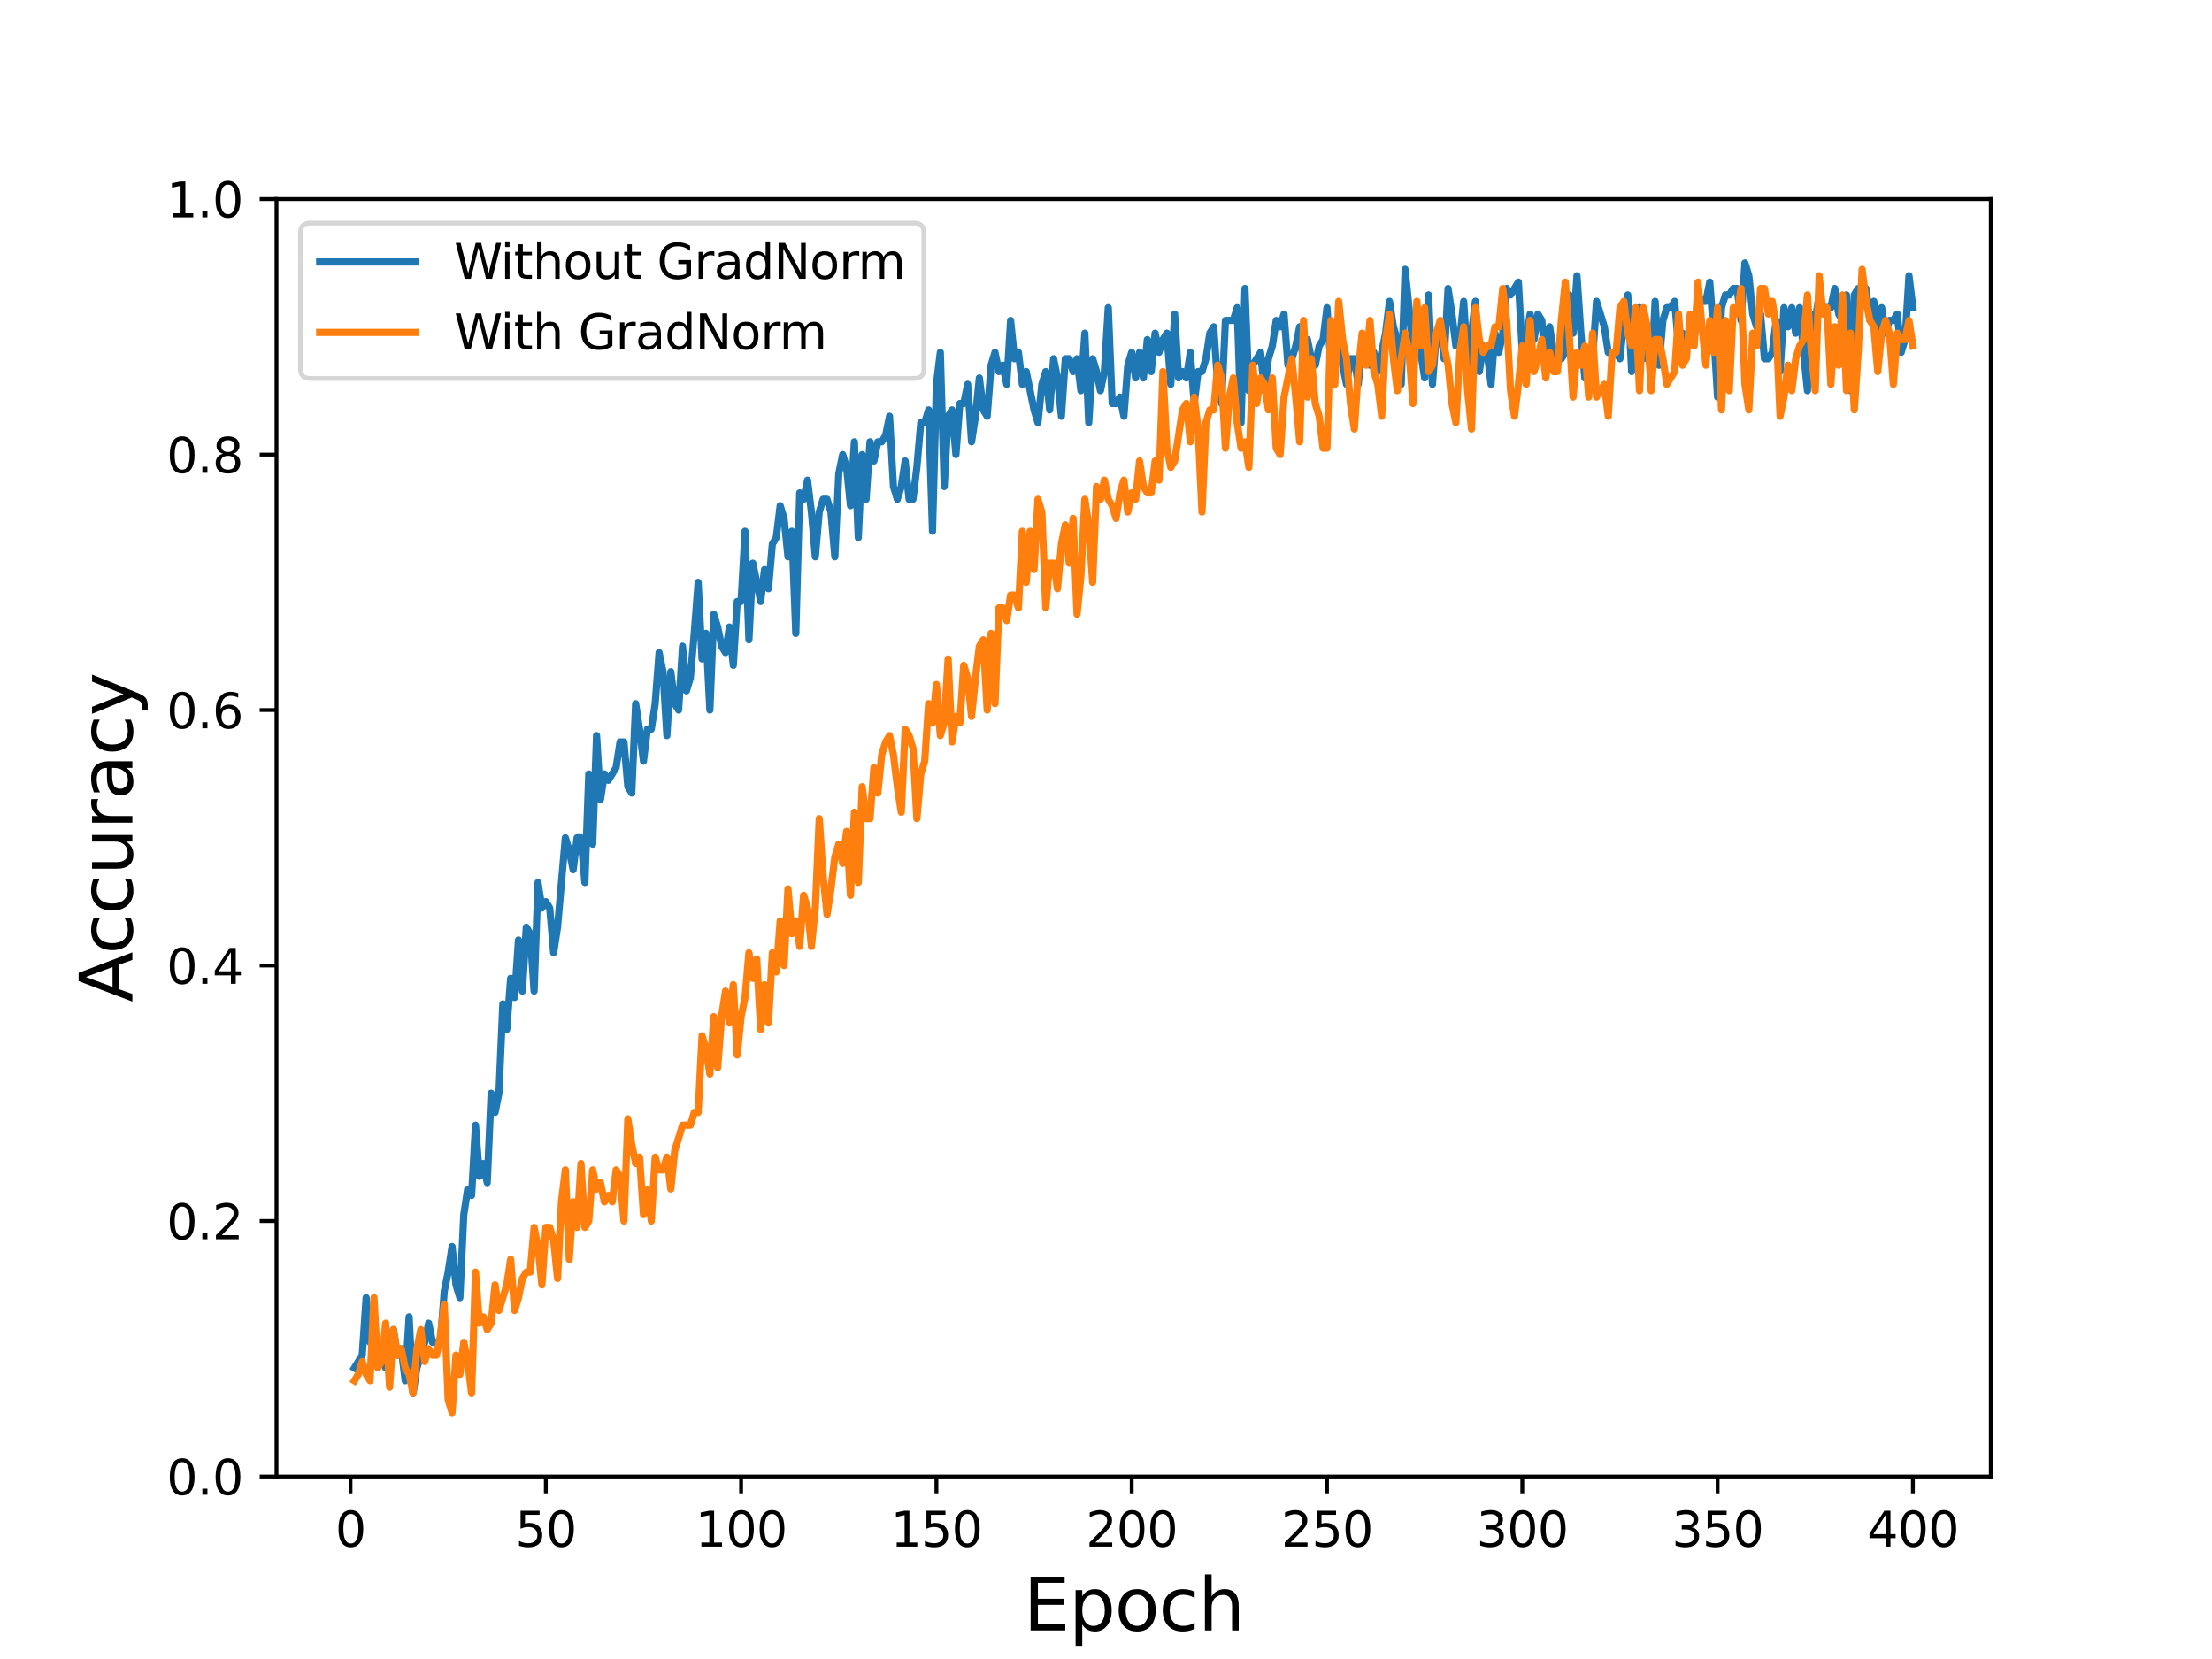 <?xml version="1.0" encoding="utf-8" standalone="no"?>
<!DOCTYPE svg PUBLIC "-//W3C//DTD SVG 1.1//EN"
  "http://www.w3.org/Graphics/SVG/1.1/DTD/svg11.dtd">
<svg height="345.6pt" version="1.1" viewBox="0 0 460.8 345.6" width="460.8pt" xmlns="http://www.w3.org/2000/svg" xmlns:xlink="http://www.w3.org/1999/xlink">
 <defs>
  <style type="text/css">*{stroke-linecap:butt;stroke-linejoin:round;}</style>
 </defs>
 <g id="figure_1">
  <g id="patch_1">
   <path d="M 0 345.6 
L 460.8 345.6 
L 460.8 0 
L 0 0 
z
" style="fill:#ffffff;"/>
  </g>
  <g id="axes_1">
   <g id="patch_2">
    <path d="M 57.6 307.584 
L 414.72 307.584 
L 414.72 41.472 
L 57.6 41.472 
z
" style="fill:#ffffff;"/>
   </g>
   <g id="matplotlib.axis_1">
    <g id="xtick_1">
     <g id="line2d_1">
      <defs>
       <path d="M 0 0 
L 0 3.5 
" id="m588aafa6f5" style="stroke:#000000;stroke-width:0.8;"/>
      </defs>
      <g>
       <use style="stroke:#000000;stroke-width:0.8;" x="73.019" xlink:href="#m588aafa6f5" y="307.584"/>
      </g>
     </g>
     <g id="text_1">
      <!-- 0 -->
      <g transform="translate(69.838 322.182)scale(0.1 -0.1)">
       <defs>
        <path d="M 2034 4250 
Q 1547 4250 1301 3770 
Q 1056 3291 1056 2328 
Q 1056 1369 1301 889 
Q 1547 409 2034 409 
Q 2525 409 2770 889 
Q 3016 1369 3016 2328 
Q 3016 3291 2770 3770 
Q 2525 4250 2034 4250 
z
M 2034 4750 
Q 2819 4750 3233 4129 
Q 3647 3509 3647 2328 
Q 3647 1150 3233 529 
Q 2819 -91 2034 -91 
Q 1250 -91 836 529 
Q 422 1150 422 2328 
Q 422 3509 836 4129 
Q 1250 4750 2034 4750 
z
" id="DejaVuSans-30" transform="scale(0.016)"/>
       </defs>
       <use xlink:href="#DejaVuSans-30"/>
      </g>
     </g>
    </g>
    <g id="xtick_2">
     <g id="line2d_2">
      <g>
       <use style="stroke:#000000;stroke-width:0.8;" x="113.703" xlink:href="#m588aafa6f5" y="307.584"/>
      </g>
     </g>
     <g id="text_2">
      <!-- 50 -->
      <g transform="translate(107.34 322.182)scale(0.1 -0.1)">
       <defs>
        <path d="M 691 4666 
L 3169 4666 
L 3169 4134 
L 1269 4134 
L 1269 2991 
Q 1406 3038 1543 3061 
Q 1681 3084 1819 3084 
Q 2600 3084 3056 2656 
Q 3513 2228 3513 1497 
Q 3513 744 3044 326 
Q 2575 -91 1722 -91 
Q 1428 -91 1123 -41 
Q 819 9 494 109 
L 494 744 
Q 775 591 1075 516 
Q 1375 441 1709 441 
Q 2250 441 2565 725 
Q 2881 1009 2881 1497 
Q 2881 1984 2565 2268 
Q 2250 2553 1709 2553 
Q 1456 2553 1204 2497 
Q 953 2441 691 2322 
L 691 4666 
z
" id="DejaVuSans-35" transform="scale(0.016)"/>
       </defs>
       <use xlink:href="#DejaVuSans-35"/>
       <use x="63.623" xlink:href="#DejaVuSans-30"/>
      </g>
     </g>
    </g>
    <g id="xtick_3">
     <g id="line2d_3">
      <g>
       <use style="stroke:#000000;stroke-width:0.8;" x="154.386" xlink:href="#m588aafa6f5" y="307.584"/>
      </g>
     </g>
     <g id="text_3">
      <!-- 100 -->
      <g transform="translate(144.842 322.182)scale(0.1 -0.1)">
       <defs>
        <path d="M 794 531 
L 1825 531 
L 1825 4091 
L 703 3866 
L 703 4441 
L 1819 4666 
L 2450 4666 
L 2450 531 
L 3481 531 
L 3481 0 
L 794 0 
L 794 531 
z
" id="DejaVuSans-31" transform="scale(0.016)"/>
       </defs>
       <use xlink:href="#DejaVuSans-31"/>
       <use x="63.623" xlink:href="#DejaVuSans-30"/>
       <use x="127.246" xlink:href="#DejaVuSans-30"/>
      </g>
     </g>
    </g>
    <g id="xtick_4">
     <g id="line2d_4">
      <g>
       <use style="stroke:#000000;stroke-width:0.8;" x="195.07" xlink:href="#m588aafa6f5" y="307.584"/>
      </g>
     </g>
     <g id="text_4">
      <!-- 150 -->
      <g transform="translate(185.526 322.182)scale(0.1 -0.1)">
       <use xlink:href="#DejaVuSans-31"/>
       <use x="63.623" xlink:href="#DejaVuSans-35"/>
       <use x="127.246" xlink:href="#DejaVuSans-30"/>
      </g>
     </g>
    </g>
    <g id="xtick_5">
     <g id="line2d_5">
      <g>
       <use style="stroke:#000000;stroke-width:0.8;" x="235.753" xlink:href="#m588aafa6f5" y="307.584"/>
      </g>
     </g>
     <g id="text_5">
      <!-- 200 -->
      <g transform="translate(226.209 322.182)scale(0.1 -0.1)">
       <defs>
        <path d="M 1228 531 
L 3431 531 
L 3431 0 
L 469 0 
L 469 531 
Q 828 903 1448 1529 
Q 2069 2156 2228 2338 
Q 2531 2678 2651 2914 
Q 2772 3150 2772 3378 
Q 2772 3750 2511 3984 
Q 2250 4219 1831 4219 
Q 1534 4219 1204 4116 
Q 875 4013 500 3803 
L 500 4441 
Q 881 4594 1212 4672 
Q 1544 4750 1819 4750 
Q 2544 4750 2975 4387 
Q 3406 4025 3406 3419 
Q 3406 3131 3298 2873 
Q 3191 2616 2906 2266 
Q 2828 2175 2409 1742 
Q 1991 1309 1228 531 
z
" id="DejaVuSans-32" transform="scale(0.016)"/>
       </defs>
       <use xlink:href="#DejaVuSans-32"/>
       <use x="63.623" xlink:href="#DejaVuSans-30"/>
       <use x="127.246" xlink:href="#DejaVuSans-30"/>
      </g>
     </g>
    </g>
    <g id="xtick_6">
     <g id="line2d_6">
      <g>
       <use style="stroke:#000000;stroke-width:0.8;" x="276.437" xlink:href="#m588aafa6f5" y="307.584"/>
      </g>
     </g>
     <g id="text_6">
      <!-- 250 -->
      <g transform="translate(266.893 322.182)scale(0.1 -0.1)">
       <use xlink:href="#DejaVuSans-32"/>
       <use x="63.623" xlink:href="#DejaVuSans-35"/>
       <use x="127.246" xlink:href="#DejaVuSans-30"/>
      </g>
     </g>
    </g>
    <g id="xtick_7">
     <g id="line2d_7">
      <g>
       <use style="stroke:#000000;stroke-width:0.8;" x="317.12" xlink:href="#m588aafa6f5" y="307.584"/>
      </g>
     </g>
     <g id="text_7">
      <!-- 300 -->
      <g transform="translate(307.576 322.182)scale(0.1 -0.1)">
       <defs>
        <path d="M 2597 2516 
Q 3050 2419 3304 2112 
Q 3559 1806 3559 1356 
Q 3559 666 3084 287 
Q 2609 -91 1734 -91 
Q 1441 -91 1130 -33 
Q 819 25 488 141 
L 488 750 
Q 750 597 1062 519 
Q 1375 441 1716 441 
Q 2309 441 2620 675 
Q 2931 909 2931 1356 
Q 2931 1769 2642 2001 
Q 2353 2234 1838 2234 
L 1294 2234 
L 1294 2753 
L 1863 2753 
Q 2328 2753 2575 2939 
Q 2822 3125 2822 3475 
Q 2822 3834 2567 4026 
Q 2313 4219 1838 4219 
Q 1578 4219 1281 4162 
Q 984 4106 628 3988 
L 628 4550 
Q 988 4650 1302 4700 
Q 1616 4750 1894 4750 
Q 2613 4750 3031 4423 
Q 3450 4097 3450 3541 
Q 3450 3153 3228 2886 
Q 3006 2619 2597 2516 
z
" id="DejaVuSans-33" transform="scale(0.016)"/>
       </defs>
       <use xlink:href="#DejaVuSans-33"/>
       <use x="63.623" xlink:href="#DejaVuSans-30"/>
       <use x="127.246" xlink:href="#DejaVuSans-30"/>
      </g>
     </g>
    </g>
    <g id="xtick_8">
     <g id="line2d_8">
      <g>
       <use style="stroke:#000000;stroke-width:0.8;" x="357.804" xlink:href="#m588aafa6f5" y="307.584"/>
      </g>
     </g>
     <g id="text_8">
      <!-- 350 -->
      <g transform="translate(348.26 322.182)scale(0.1 -0.1)">
       <use xlink:href="#DejaVuSans-33"/>
       <use x="63.623" xlink:href="#DejaVuSans-35"/>
       <use x="127.246" xlink:href="#DejaVuSans-30"/>
      </g>
     </g>
    </g>
    <g id="xtick_9">
     <g id="line2d_9">
      <g>
       <use style="stroke:#000000;stroke-width:0.8;" x="398.487" xlink:href="#m588aafa6f5" y="307.584"/>
      </g>
     </g>
     <g id="text_9">
      <!-- 400 -->
      <g transform="translate(388.944 322.182)scale(0.1 -0.1)">
       <defs>
        <path d="M 2419 4116 
L 825 1625 
L 2419 1625 
L 2419 4116 
z
M 2253 4666 
L 3047 4666 
L 3047 1625 
L 3713 1625 
L 3713 1100 
L 3047 1100 
L 3047 0 
L 2419 0 
L 2419 1100 
L 313 1100 
L 313 1709 
L 2253 4666 
z
" id="DejaVuSans-34" transform="scale(0.016)"/>
       </defs>
       <use xlink:href="#DejaVuSans-34"/>
       <use x="63.623" xlink:href="#DejaVuSans-30"/>
       <use x="127.246" xlink:href="#DejaVuSans-30"/>
      </g>
     </g>
    </g>
    <g id="text_10">
     <!-- Epoch -->
     <g transform="translate(213.194 339.66)scale(0.15 -0.15)">
      <defs>
       <path d="M 628 4666 
L 3578 4666 
L 3578 4134 
L 1259 4134 
L 1259 2753 
L 3481 2753 
L 3481 2222 
L 1259 2222 
L 1259 531 
L 3634 531 
L 3634 0 
L 628 0 
L 628 4666 
z
" id="DejaVuSans-45" transform="scale(0.016)"/>
       <path d="M 1159 525 
L 1159 -1331 
L 581 -1331 
L 581 3500 
L 1159 3500 
L 1159 2969 
Q 1341 3281 1617 3432 
Q 1894 3584 2278 3584 
Q 2916 3584 3314 3078 
Q 3713 2572 3713 1747 
Q 3713 922 3314 415 
Q 2916 -91 2278 -91 
Q 1894 -91 1617 61 
Q 1341 213 1159 525 
z
M 3116 1747 
Q 3116 2381 2855 2742 
Q 2594 3103 2138 3103 
Q 1681 3103 1420 2742 
Q 1159 2381 1159 1747 
Q 1159 1113 1420 752 
Q 1681 391 2138 391 
Q 2594 391 2855 752 
Q 3116 1113 3116 1747 
z
" id="DejaVuSans-70" transform="scale(0.016)"/>
       <path d="M 1959 3097 
Q 1497 3097 1228 2736 
Q 959 2375 959 1747 
Q 959 1119 1226 758 
Q 1494 397 1959 397 
Q 2419 397 2687 759 
Q 2956 1122 2956 1747 
Q 2956 2369 2687 2733 
Q 2419 3097 1959 3097 
z
M 1959 3584 
Q 2709 3584 3137 3096 
Q 3566 2609 3566 1747 
Q 3566 888 3137 398 
Q 2709 -91 1959 -91 
Q 1206 -91 779 398 
Q 353 888 353 1747 
Q 353 2609 779 3096 
Q 1206 3584 1959 3584 
z
" id="DejaVuSans-6f" transform="scale(0.016)"/>
       <path d="M 3122 3366 
L 3122 2828 
Q 2878 2963 2633 3030 
Q 2388 3097 2138 3097 
Q 1578 3097 1268 2742 
Q 959 2388 959 1747 
Q 959 1106 1268 751 
Q 1578 397 2138 397 
Q 2388 397 2633 464 
Q 2878 531 3122 666 
L 3122 134 
Q 2881 22 2623 -34 
Q 2366 -91 2075 -91 
Q 1284 -91 818 406 
Q 353 903 353 1747 
Q 353 2603 823 3093 
Q 1294 3584 2113 3584 
Q 2378 3584 2631 3529 
Q 2884 3475 3122 3366 
z
" id="DejaVuSans-63" transform="scale(0.016)"/>
       <path d="M 3513 2113 
L 3513 0 
L 2938 0 
L 2938 2094 
Q 2938 2591 2744 2837 
Q 2550 3084 2163 3084 
Q 1697 3084 1428 2787 
Q 1159 2491 1159 1978 
L 1159 0 
L 581 0 
L 581 4863 
L 1159 4863 
L 1159 2956 
Q 1366 3272 1645 3428 
Q 1925 3584 2291 3584 
Q 2894 3584 3203 3211 
Q 3513 2838 3513 2113 
z
" id="DejaVuSans-68" transform="scale(0.016)"/>
      </defs>
      <use xlink:href="#DejaVuSans-45"/>
      <use x="63.184" xlink:href="#DejaVuSans-70"/>
      <use x="126.66" xlink:href="#DejaVuSans-6f"/>
      <use x="187.842" xlink:href="#DejaVuSans-63"/>
      <use x="242.822" xlink:href="#DejaVuSans-68"/>
     </g>
    </g>
   </g>
   <g id="matplotlib.axis_2">
    <g id="ytick_1">
     <g id="line2d_10">
      <defs>
       <path d="M 0 0 
L -3.5 0 
" id="mcb1c9af5d4" style="stroke:#000000;stroke-width:0.8;"/>
      </defs>
      <g>
       <use style="stroke:#000000;stroke-width:0.8;" x="57.6" xlink:href="#mcb1c9af5d4" y="307.584"/>
      </g>
     </g>
     <g id="text_11">
      <!-- 0.0 -->
      <g transform="translate(34.697 311.383)scale(0.1 -0.1)">
       <defs>
        <path d="M 684 794 
L 1344 794 
L 1344 0 
L 684 0 
L 684 794 
z
" id="DejaVuSans-2e" transform="scale(0.016)"/>
       </defs>
       <use xlink:href="#DejaVuSans-30"/>
       <use x="63.623" xlink:href="#DejaVuSans-2e"/>
       <use x="95.41" xlink:href="#DejaVuSans-30"/>
      </g>
     </g>
    </g>
    <g id="ytick_2">
     <g id="line2d_11">
      <g>
       <use style="stroke:#000000;stroke-width:0.8;" x="57.6" xlink:href="#mcb1c9af5d4" y="254.362"/>
      </g>
     </g>
     <g id="text_12">
      <!-- 0.2 -->
      <g transform="translate(34.697 258.161)scale(0.1 -0.1)">
       <use xlink:href="#DejaVuSans-30"/>
       <use x="63.623" xlink:href="#DejaVuSans-2e"/>
       <use x="95.41" xlink:href="#DejaVuSans-32"/>
      </g>
     </g>
    </g>
    <g id="ytick_3">
     <g id="line2d_12">
      <g>
       <use style="stroke:#000000;stroke-width:0.8;" x="57.6" xlink:href="#mcb1c9af5d4" y="201.139"/>
      </g>
     </g>
     <g id="text_13">
      <!-- 0.4 -->
      <g transform="translate(34.697 204.938)scale(0.1 -0.1)">
       <use xlink:href="#DejaVuSans-30"/>
       <use x="63.623" xlink:href="#DejaVuSans-2e"/>
       <use x="95.41" xlink:href="#DejaVuSans-34"/>
      </g>
     </g>
    </g>
    <g id="ytick_4">
     <g id="line2d_13">
      <g>
       <use style="stroke:#000000;stroke-width:0.8;" x="57.6" xlink:href="#mcb1c9af5d4" y="147.917"/>
      </g>
     </g>
     <g id="text_14">
      <!-- 0.6 -->
      <g transform="translate(34.697 151.716)scale(0.1 -0.1)">
       <defs>
        <path d="M 2113 2584 
Q 1688 2584 1439 2293 
Q 1191 2003 1191 1497 
Q 1191 994 1439 701 
Q 1688 409 2113 409 
Q 2538 409 2786 701 
Q 3034 994 3034 1497 
Q 3034 2003 2786 2293 
Q 2538 2584 2113 2584 
z
M 3366 4563 
L 3366 3988 
Q 3128 4100 2886 4159 
Q 2644 4219 2406 4219 
Q 1781 4219 1451 3797 
Q 1122 3375 1075 2522 
Q 1259 2794 1537 2939 
Q 1816 3084 2150 3084 
Q 2853 3084 3261 2657 
Q 3669 2231 3669 1497 
Q 3669 778 3244 343 
Q 2819 -91 2113 -91 
Q 1303 -91 875 529 
Q 447 1150 447 2328 
Q 447 3434 972 4092 
Q 1497 4750 2381 4750 
Q 2619 4750 2861 4703 
Q 3103 4656 3366 4563 
z
" id="DejaVuSans-36" transform="scale(0.016)"/>
       </defs>
       <use xlink:href="#DejaVuSans-30"/>
       <use x="63.623" xlink:href="#DejaVuSans-2e"/>
       <use x="95.41" xlink:href="#DejaVuSans-36"/>
      </g>
     </g>
    </g>
    <g id="ytick_5">
     <g id="line2d_14">
      <g>
       <use style="stroke:#000000;stroke-width:0.8;" x="57.6" xlink:href="#mcb1c9af5d4" y="94.694"/>
      </g>
     </g>
     <g id="text_15">
      <!-- 0.8 -->
      <g transform="translate(34.697 98.494)scale(0.1 -0.1)">
       <defs>
        <path d="M 2034 2216 
Q 1584 2216 1326 1975 
Q 1069 1734 1069 1313 
Q 1069 891 1326 650 
Q 1584 409 2034 409 
Q 2484 409 2743 651 
Q 3003 894 3003 1313 
Q 3003 1734 2745 1975 
Q 2488 2216 2034 2216 
z
M 1403 2484 
Q 997 2584 770 2862 
Q 544 3141 544 3541 
Q 544 4100 942 4425 
Q 1341 4750 2034 4750 
Q 2731 4750 3128 4425 
Q 3525 4100 3525 3541 
Q 3525 3141 3298 2862 
Q 3072 2584 2669 2484 
Q 3125 2378 3379 2068 
Q 3634 1759 3634 1313 
Q 3634 634 3220 271 
Q 2806 -91 2034 -91 
Q 1263 -91 848 271 
Q 434 634 434 1313 
Q 434 1759 690 2068 
Q 947 2378 1403 2484 
z
M 1172 3481 
Q 1172 3119 1398 2916 
Q 1625 2713 2034 2713 
Q 2441 2713 2670 2916 
Q 2900 3119 2900 3481 
Q 2900 3844 2670 4047 
Q 2441 4250 2034 4250 
Q 1625 4250 1398 4047 
Q 1172 3844 1172 3481 
z
" id="DejaVuSans-38" transform="scale(0.016)"/>
       </defs>
       <use xlink:href="#DejaVuSans-30"/>
       <use x="63.623" xlink:href="#DejaVuSans-2e"/>
       <use x="95.41" xlink:href="#DejaVuSans-38"/>
      </g>
     </g>
    </g>
    <g id="ytick_6">
     <g id="line2d_15">
      <g>
       <use style="stroke:#000000;stroke-width:0.8;" x="57.6" xlink:href="#mcb1c9af5d4" y="41.472"/>
      </g>
     </g>
     <g id="text_16">
      <!-- 1.0 -->
      <g transform="translate(34.697 45.271)scale(0.1 -0.1)">
       <use xlink:href="#DejaVuSans-31"/>
       <use x="63.623" xlink:href="#DejaVuSans-2e"/>
       <use x="95.41" xlink:href="#DejaVuSans-30"/>
      </g>
     </g>
    </g>
    <g id="text_17">
     <!-- Accuracy -->
     <g transform="translate(27.577 208.77)rotate(-90)scale(0.15 -0.15)">
      <defs>
       <path d="M 2188 4044 
L 1331 1722 
L 3047 1722 
L 2188 4044 
z
M 1831 4666 
L 2547 4666 
L 4325 0 
L 3669 0 
L 3244 1197 
L 1141 1197 
L 716 0 
L 50 0 
L 1831 4666 
z
" id="DejaVuSans-41" transform="scale(0.016)"/>
       <path d="M 544 1381 
L 544 3500 
L 1119 3500 
L 1119 1403 
Q 1119 906 1312 657 
Q 1506 409 1894 409 
Q 2359 409 2629 706 
Q 2900 1003 2900 1516 
L 2900 3500 
L 3475 3500 
L 3475 0 
L 2900 0 
L 2900 538 
Q 2691 219 2414 64 
Q 2138 -91 1772 -91 
Q 1169 -91 856 284 
Q 544 659 544 1381 
z
M 1991 3584 
L 1991 3584 
z
" id="DejaVuSans-75" transform="scale(0.016)"/>
       <path d="M 2631 2963 
Q 2534 3019 2420 3045 
Q 2306 3072 2169 3072 
Q 1681 3072 1420 2755 
Q 1159 2438 1159 1844 
L 1159 0 
L 581 0 
L 581 3500 
L 1159 3500 
L 1159 2956 
Q 1341 3275 1631 3429 
Q 1922 3584 2338 3584 
Q 2397 3584 2469 3576 
Q 2541 3569 2628 3553 
L 2631 2963 
z
" id="DejaVuSans-72" transform="scale(0.016)"/>
       <path d="M 2194 1759 
Q 1497 1759 1228 1600 
Q 959 1441 959 1056 
Q 959 750 1161 570 
Q 1363 391 1709 391 
Q 2188 391 2477 730 
Q 2766 1069 2766 1631 
L 2766 1759 
L 2194 1759 
z
M 3341 1997 
L 3341 0 
L 2766 0 
L 2766 531 
Q 2569 213 2275 61 
Q 1981 -91 1556 -91 
Q 1019 -91 701 211 
Q 384 513 384 1019 
Q 384 1609 779 1909 
Q 1175 2209 1959 2209 
L 2766 2209 
L 2766 2266 
Q 2766 2663 2505 2880 
Q 2244 3097 1772 3097 
Q 1472 3097 1187 3025 
Q 903 2953 641 2809 
L 641 3341 
Q 956 3463 1253 3523 
Q 1550 3584 1831 3584 
Q 2591 3584 2966 3190 
Q 3341 2797 3341 1997 
z
" id="DejaVuSans-61" transform="scale(0.016)"/>
       <path d="M 2059 -325 
Q 1816 -950 1584 -1140 
Q 1353 -1331 966 -1331 
L 506 -1331 
L 506 -850 
L 844 -850 
Q 1081 -850 1212 -737 
Q 1344 -625 1503 -206 
L 1606 56 
L 191 3500 
L 800 3500 
L 1894 763 
L 2988 3500 
L 3597 3500 
L 2059 -325 
z
" id="DejaVuSans-79" transform="scale(0.016)"/>
      </defs>
      <use xlink:href="#DejaVuSans-41"/>
      <use x="66.658" xlink:href="#DejaVuSans-63"/>
      <use x="121.639" xlink:href="#DejaVuSans-63"/>
      <use x="176.619" xlink:href="#DejaVuSans-75"/>
      <use x="239.998" xlink:href="#DejaVuSans-72"/>
      <use x="281.111" xlink:href="#DejaVuSans-61"/>
      <use x="342.391" xlink:href="#DejaVuSans-63"/>
      <use x="397.371" xlink:href="#DejaVuSans-79"/>
     </g>
    </g>
   </g>
   <g id="line2d_16">
    <path clip-path="url(#p536f710c25)" d="M 73.833 284.964 
L 75.46 282.303 
L 76.274 270.328 
L 77.087 279.642 
L 77.901 275.651 
L 78.715 282.303 
L 79.528 280.973 
L 80.342 284.964 
L 81.156 278.312 
L 81.969 276.981 
L 82.783 282.303 
L 83.597 280.973 
L 84.41 287.626 
L 85.224 274.32 
L 86.038 290.287 
L 86.851 284.964 
L 88.479 279.642 
L 89.292 275.651 
L 90.106 279.642 
L 91.733 279.642 
L 92.547 268.998 
L 93.361 265.006 
L 94.174 259.684 
L 94.988 267.667 
L 95.802 270.328 
L 96.616 253.031 
L 97.429 247.709 
L 98.243 249.039 
L 99.057 234.403 
L 99.87 245.048 
L 100.684 242.387 
L 101.498 246.378 
L 102.311 227.75 
L 103.125 231.742 
L 103.939 227.75 
L 104.752 209.123 
L 105.566 214.445 
L 106.38 203.8 
L 107.193 207.792 
L 108.007 195.817 
L 108.821 206.461 
L 109.634 193.156 
L 110.448 194.486 
L 111.262 206.461 
L 112.075 183.842 
L 112.889 189.164 
L 113.703 187.834 
L 114.516 189.164 
L 115.33 198.478 
L 116.144 193.156 
L 117.771 174.528 
L 118.585 177.189 
L 119.398 181.181 
L 120.212 174.528 
L 121.026 174.528 
L 121.839 183.842 
L 122.653 161.222 
L 123.467 175.859 
L 124.28 153.239 
L 125.094 166.545 
L 125.908 161.222 
L 126.721 162.553 
L 128.349 159.892 
L 129.162 154.57 
L 129.976 154.57 
L 130.79 163.884 
L 131.603 165.214 
L 132.417 146.586 
L 133.231 151.908 
L 134.044 158.561 
L 134.858 151.908 
L 135.672 151.908 
L 136.485 146.586 
L 137.299 135.942 
L 138.113 139.933 
L 138.926 153.239 
L 139.74 139.933 
L 140.554 146.586 
L 141.367 147.917 
L 142.181 134.611 
L 142.995 143.925 
L 143.808 141.264 
L 144.622 131.95 
L 145.436 121.306 
L 146.249 137.272 
L 147.063 131.95 
L 147.877 147.917 
L 148.69 127.958 
L 149.504 130.62 
L 150.318 134.611 
L 151.131 135.942 
L 151.945 130.62 
L 152.759 138.603 
L 153.572 125.297 
L 154.386 125.297 
L 155.2 110.661 
L 156.013 133.281 
L 156.827 117.314 
L 158.454 125.297 
L 159.268 118.644 
L 160.082 122.636 
L 160.895 113.322 
L 161.709 111.992 
L 162.523 105.339 
L 163.336 108 
L 164.15 115.983 
L 164.964 110.661 
L 165.777 131.95 
L 166.591 102.678 
L 167.405 104.008 
L 168.219 100.017 
L 169.032 106.669 
L 169.846 115.983 
L 170.66 106.669 
L 171.473 104.008 
L 172.287 104.008 
L 173.101 106.669 
L 173.914 115.983 
L 174.728 98.686 
L 175.542 94.694 
L 176.355 97.356 
L 177.169 105.339 
L 177.983 92.033 
L 178.796 111.992 
L 179.61 94.694 
L 180.424 104.008 
L 181.237 92.033 
L 182.051 96.025 
L 182.865 92.033 
L 183.678 92.033 
L 184.492 90.703 
L 185.306 86.711 
L 186.119 101.347 
L 186.933 104.008 
L 187.747 101.347 
L 188.56 96.025 
L 189.374 104.008 
L 190.188 104.008 
L 191.001 97.356 
L 191.815 88.042 
L 192.629 88.042 
L 193.442 85.38 
L 194.256 110.661 
L 195.07 80.058 
L 195.883 73.405 
L 196.697 101.347 
L 197.511 86.711 
L 198.324 85.38 
L 199.138 94.694 
L 199.952 84.05 
L 200.765 84.05 
L 201.579 80.058 
L 202.393 92.033 
L 203.206 86.711 
L 204.02 78.728 
L 204.834 85.38 
L 205.647 86.711 
L 206.461 76.067 
L 207.275 73.405 
L 208.088 77.397 
L 208.902 76.067 
L 209.716 80.058 
L 210.529 66.753 
L 211.343 74.736 
L 212.157 73.405 
L 212.97 80.058 
L 213.784 77.397 
L 215.411 85.38 
L 216.225 88.042 
L 217.039 80.058 
L 217.852 77.397 
L 218.666 85.38 
L 219.48 74.736 
L 220.293 78.728 
L 221.107 86.711 
L 221.921 74.736 
L 222.734 74.736 
L 223.548 77.397 
L 224.362 74.736 
L 225.175 81.389 
L 225.989 69.414 
L 226.803 88.042 
L 227.616 74.736 
L 228.43 77.397 
L 229.244 81.389 
L 230.057 77.397 
L 230.871 64.092 
L 231.685 84.05 
L 232.498 84.05 
L 233.312 82.719 
L 234.126 86.711 
L 234.939 76.067 
L 235.753 73.405 
L 236.567 78.728 
L 237.381 73.405 
L 238.194 78.728 
L 239.008 70.744 
L 239.822 77.397 
L 240.635 69.414 
L 241.449 73.405 
L 242.263 70.744 
L 243.076 69.414 
L 243.89 80.058 
L 244.704 65.422 
L 245.517 78.728 
L 246.331 77.397 
L 247.145 78.728 
L 247.958 73.405 
L 248.772 84.05 
L 249.586 77.397 
L 250.399 77.397 
L 251.213 74.736 
L 252.027 69.414 
L 252.84 68.083 
L 253.654 80.058 
L 254.468 84.05 
L 255.281 66.753 
L 256.909 66.753 
L 257.722 64.092 
L 258.536 88.042 
L 259.35 60.1 
L 260.163 81.389 
L 260.977 76.067 
L 262.604 73.405 
L 263.418 81.389 
L 264.232 74.736 
L 265.045 72.075 
L 265.859 66.753 
L 266.673 68.083 
L 267.486 65.422 
L 268.3 76.067 
L 269.114 74.736 
L 269.927 72.075 
L 270.741 68.083 
L 271.555 76.067 
L 272.368 70.744 
L 273.182 74.736 
L 273.996 76.067 
L 274.809 72.075 
L 275.623 70.744 
L 276.437 64.092 
L 277.25 76.067 
L 278.064 76.067 
L 278.878 68.083 
L 279.691 76.067 
L 280.505 80.058 
L 281.319 74.736 
L 282.132 74.736 
L 282.946 80.058 
L 283.76 72.075 
L 284.573 72.075 
L 285.387 76.067 
L 286.201 73.405 
L 287.014 77.397 
L 288.642 69.414 
L 289.455 62.761 
L 290.269 68.083 
L 291.083 70.744 
L 291.896 80.058 
L 292.71 56.108 
L 293.524 64.092 
L 294.337 73.405 
L 295.151 69.414 
L 295.965 73.405 
L 296.778 78.728 
L 297.592 61.43 
L 298.406 80.058 
L 299.219 69.414 
L 300.033 68.083 
L 300.847 74.736 
L 301.66 60.1 
L 302.474 65.422 
L 303.288 72.075 
L 304.101 70.744 
L 304.915 62.761 
L 305.729 76.067 
L 307.356 62.761 
L 308.17 77.397 
L 308.984 72.075 
L 309.797 73.405 
L 310.611 80.058 
L 311.425 69.414 
L 312.238 73.405 
L 313.052 69.414 
L 313.866 60.1 
L 314.679 61.43 
L 316.307 58.769 
L 317.12 73.405 
L 317.934 70.744 
L 318.748 65.422 
L 319.561 70.744 
L 320.375 65.422 
L 321.189 66.753 
L 322.002 76.067 
L 322.816 68.083 
L 323.63 73.405 
L 324.443 74.736 
L 325.257 74.736 
L 326.071 73.405 
L 326.884 61.43 
L 327.698 69.414 
L 328.512 57.439 
L 329.325 69.414 
L 330.139 78.728 
L 330.953 74.736 
L 331.766 74.736 
L 332.58 62.761 
L 334.207 68.083 
L 335.021 73.405 
L 336.648 73.405 
L 337.462 74.736 
L 338.276 66.753 
L 339.089 61.43 
L 339.903 77.397 
L 341.53 64.092 
L 342.344 74.736 
L 343.158 70.744 
L 343.971 78.728 
L 344.785 62.761 
L 345.599 76.067 
L 346.412 66.753 
L 347.226 64.092 
L 348.04 64.092 
L 348.853 62.761 
L 349.667 72.075 
L 350.481 69.414 
L 351.294 72.075 
L 352.108 70.744 
L 352.922 70.744 
L 353.735 61.43 
L 354.549 62.761 
L 355.363 62.761 
L 356.176 58.769 
L 356.99 69.414 
L 357.804 82.719 
L 358.617 64.092 
L 359.431 61.43 
L 360.245 61.43 
L 361.058 60.1 
L 361.872 60.1 
L 362.686 66.753 
L 363.499 54.778 
L 364.313 57.439 
L 365.127 65.422 
L 365.94 68.083 
L 366.754 65.422 
L 367.568 74.736 
L 368.381 74.736 
L 369.195 73.405 
L 370.009 66.753 
L 370.822 77.397 
L 371.636 64.092 
L 372.45 68.083 
L 373.263 64.092 
L 374.077 69.414 
L 374.891 64.092 
L 375.704 73.405 
L 376.518 81.389 
L 377.332 65.422 
L 378.146 66.753 
L 378.959 61.43 
L 379.773 64.092 
L 381.4 64.092 
L 382.214 60.1 
L 383.028 65.422 
L 383.841 66.753 
L 384.655 61.43 
L 385.469 81.389 
L 386.282 61.43 
L 387.096 60.1 
L 387.91 62.761 
L 388.723 60.1 
L 389.537 66.753 
L 390.351 62.761 
L 391.164 72.075 
L 391.978 64.092 
L 392.792 69.414 
L 393.605 66.753 
L 394.419 66.753 
L 395.233 65.422 
L 396.046 73.405 
L 396.86 70.744 
L 397.674 57.439 
L 398.487 64.092 
L 398.487 64.092 
" style="fill:none;stroke:#1f77b4;stroke-linecap:square;stroke-width:1.5;"/>
   </g>
   <g id="line2d_17">
    <path clip-path="url(#p536f710c25)" d="M 73.833 287.626 
L 74.646 286.295 
L 75.46 283.634 
L 76.274 286.295 
L 77.087 287.626 
L 77.901 270.328 
L 78.715 284.964 
L 79.528 283.634 
L 80.342 275.651 
L 81.156 288.956 
L 81.969 276.981 
L 82.783 282.303 
L 83.597 280.973 
L 84.41 284.964 
L 85.224 286.295 
L 86.038 290.287 
L 86.851 280.973 
L 87.665 276.981 
L 88.479 283.634 
L 89.292 280.973 
L 90.106 282.303 
L 90.92 282.303 
L 91.733 278.312 
L 92.547 271.659 
L 93.361 291.617 
L 94.174 294.278 
L 94.988 282.303 
L 95.802 286.295 
L 96.616 279.642 
L 97.429 283.634 
L 98.243 290.287 
L 99.057 265.006 
L 99.87 275.651 
L 100.684 274.32 
L 101.498 276.981 
L 102.311 275.651 
L 103.125 267.667 
L 103.939 272.989 
L 105.566 267.667 
L 106.38 262.345 
L 107.193 272.989 
L 108.007 270.328 
L 108.821 266.337 
L 109.634 265.006 
L 110.448 265.006 
L 111.262 255.692 
L 112.075 259.684 
L 112.889 267.667 
L 113.703 255.692 
L 114.516 255.692 
L 115.33 258.353 
L 116.144 266.337 
L 116.957 250.37 
L 117.771 243.717 
L 118.585 262.345 
L 119.398 250.37 
L 120.212 255.692 
L 121.026 242.387 
L 121.839 255.692 
L 122.653 254.362 
L 123.467 243.717 
L 124.28 247.709 
L 125.094 246.378 
L 125.908 250.37 
L 126.721 249.039 
L 127.535 250.37 
L 128.349 243.717 
L 129.162 245.048 
L 129.976 254.362 
L 130.79 233.073 
L 131.603 238.395 
L 132.417 242.387 
L 133.231 241.056 
L 134.044 253.031 
L 134.858 247.709 
L 135.672 254.362 
L 136.485 241.056 
L 137.299 243.717 
L 138.113 243.717 
L 138.926 241.056 
L 139.74 247.709 
L 140.554 239.725 
L 142.181 234.403 
L 143.808 234.403 
L 144.622 231.742 
L 145.436 231.742 
L 146.249 215.775 
L 147.063 218.436 
L 147.877 223.759 
L 148.69 211.784 
L 149.504 222.428 
L 150.318 211.784 
L 151.131 206.461 
L 151.945 213.114 
L 152.759 205.131 
L 153.572 219.767 
L 154.386 211.784 
L 155.2 207.792 
L 156.013 198.478 
L 156.827 203.8 
L 157.641 199.809 
L 158.454 214.445 
L 159.268 205.131 
L 160.082 213.114 
L 160.895 198.478 
L 161.709 202.47 
L 162.523 191.825 
L 163.336 201.139 
L 164.15 185.172 
L 164.964 194.486 
L 165.777 191.825 
L 166.591 197.148 
L 167.405 186.503 
L 168.219 189.164 
L 169.032 197.148 
L 169.846 189.164 
L 170.66 170.536 
L 171.473 182.511 
L 172.287 190.495 
L 173.101 185.172 
L 173.914 178.52 
L 174.728 175.859 
L 175.542 179.85 
L 176.355 173.197 
L 177.169 186.503 
L 177.983 169.206 
L 178.796 183.842 
L 179.61 163.884 
L 180.424 170.536 
L 181.237 170.536 
L 182.051 159.892 
L 182.865 165.214 
L 183.678 157.231 
L 184.492 154.57 
L 185.306 153.239 
L 186.119 157.231 
L 186.933 163.884 
L 187.747 169.206 
L 188.56 151.908 
L 189.374 153.239 
L 190.188 155.9 
L 191.001 170.536 
L 191.815 161.222 
L 192.629 158.561 
L 193.442 146.586 
L 194.256 150.578 
L 195.07 142.595 
L 195.883 153.239 
L 196.697 150.578 
L 197.511 137.272 
L 198.324 154.57 
L 199.138 149.247 
L 199.952 150.578 
L 200.765 138.603 
L 201.579 141.264 
L 202.393 149.247 
L 203.206 141.264 
L 204.02 134.611 
L 204.834 133.281 
L 205.647 147.917 
L 206.461 131.95 
L 207.275 146.586 
L 208.088 126.628 
L 208.902 126.628 
L 209.716 129.289 
L 210.529 123.967 
L 211.343 123.967 
L 212.157 126.628 
L 212.97 110.661 
L 213.784 121.306 
L 214.598 110.661 
L 215.411 118.644 
L 216.225 104.008 
L 217.039 106.669 
L 217.852 126.628 
L 218.666 117.314 
L 219.48 117.314 
L 220.293 122.636 
L 221.107 113.322 
L 221.921 109.331 
L 222.734 117.314 
L 223.548 108 
L 224.362 127.958 
L 225.175 119.975 
L 225.989 104.008 
L 226.803 109.331 
L 227.616 121.306 
L 228.43 101.347 
L 229.244 104.008 
L 230.057 100.017 
L 230.871 104.008 
L 231.685 105.339 
L 232.498 108 
L 233.312 102.678 
L 234.126 100.017 
L 234.939 106.669 
L 235.753 102.678 
L 236.567 104.008 
L 237.381 96.025 
L 238.194 101.347 
L 239.008 102.678 
L 239.822 102.678 
L 240.635 96.025 
L 241.449 100.017 
L 242.263 77.397 
L 243.076 93.364 
L 243.89 97.356 
L 244.704 96.025 
L 246.331 85.38 
L 247.145 84.05 
L 247.958 92.033 
L 248.772 82.719 
L 249.586 89.372 
L 250.399 106.669 
L 251.213 88.042 
L 252.027 85.38 
L 252.84 85.38 
L 253.654 76.067 
L 254.468 78.728 
L 255.281 93.364 
L 256.095 82.719 
L 256.909 78.728 
L 257.722 88.042 
L 258.536 93.364 
L 259.35 92.033 
L 260.163 97.356 
L 260.977 76.067 
L 261.791 84.05 
L 262.604 78.728 
L 263.418 80.058 
L 264.232 85.38 
L 265.045 78.728 
L 265.859 93.364 
L 266.673 94.694 
L 267.486 82.719 
L 269.114 74.736 
L 269.927 82.719 
L 270.741 92.033 
L 271.555 66.753 
L 272.368 82.719 
L 273.182 74.736 
L 273.996 84.05 
L 274.809 86.711 
L 275.623 93.364 
L 276.437 93.364 
L 277.25 66.753 
L 278.064 80.058 
L 278.878 62.761 
L 279.691 70.744 
L 280.505 74.736 
L 281.319 84.05 
L 282.132 89.372 
L 282.946 77.397 
L 283.76 69.414 
L 284.573 76.067 
L 285.387 66.753 
L 286.201 77.397 
L 287.014 80.058 
L 287.828 86.711 
L 288.642 70.744 
L 289.455 65.422 
L 290.269 74.736 
L 291.083 81.389 
L 291.896 74.736 
L 292.71 69.414 
L 293.524 73.405 
L 294.337 84.05 
L 295.151 62.761 
L 295.965 72.075 
L 296.778 64.092 
L 297.592 77.397 
L 298.406 76.067 
L 299.219 69.414 
L 300.033 66.753 
L 300.847 72.075 
L 301.66 76.067 
L 302.474 84.05 
L 303.288 88.042 
L 304.101 73.405 
L 304.915 68.083 
L 305.729 81.389 
L 306.543 89.372 
L 307.356 64.092 
L 308.17 70.744 
L 308.984 73.405 
L 309.797 72.075 
L 310.611 72.075 
L 311.425 68.083 
L 312.238 68.083 
L 313.052 60.1 
L 313.866 66.753 
L 314.679 81.389 
L 315.493 86.711 
L 316.307 80.058 
L 317.12 72.075 
L 317.934 80.058 
L 318.748 66.753 
L 319.561 77.397 
L 320.375 74.736 
L 321.189 70.744 
L 322.002 78.728 
L 322.816 73.405 
L 323.63 77.397 
L 324.443 77.397 
L 325.257 66.753 
L 326.071 58.769 
L 326.884 69.414 
L 327.698 82.719 
L 328.512 73.405 
L 329.325 76.067 
L 330.139 72.075 
L 330.953 82.719 
L 331.766 69.414 
L 332.58 82.719 
L 334.207 80.058 
L 335.021 86.711 
L 335.835 73.405 
L 336.648 73.405 
L 337.462 64.092 
L 338.276 62.761 
L 339.089 69.414 
L 339.903 72.075 
L 340.717 64.092 
L 341.53 81.389 
L 342.344 64.092 
L 343.158 68.083 
L 343.971 81.389 
L 344.785 70.744 
L 345.599 70.744 
L 346.412 74.736 
L 347.226 80.058 
L 348.853 77.397 
L 349.667 65.422 
L 350.481 76.067 
L 351.294 74.736 
L 352.108 65.422 
L 352.922 72.075 
L 353.735 58.769 
L 354.549 68.083 
L 355.363 76.067 
L 356.176 66.753 
L 356.99 73.405 
L 357.804 64.092 
L 358.617 85.38 
L 359.431 66.753 
L 360.245 81.389 
L 361.058 64.092 
L 361.872 65.422 
L 362.686 60.1 
L 363.499 80.058 
L 364.313 85.38 
L 365.127 69.414 
L 365.94 72.075 
L 366.754 60.1 
L 367.568 60.1 
L 368.381 65.422 
L 369.195 62.761 
L 370.009 68.083 
L 370.822 86.711 
L 371.636 82.719 
L 372.45 76.067 
L 373.263 81.389 
L 374.077 74.736 
L 374.891 72.075 
L 375.704 70.744 
L 376.518 61.43 
L 377.332 73.405 
L 378.146 81.389 
L 378.959 57.439 
L 379.773 65.422 
L 380.587 64.092 
L 381.4 80.058 
L 382.214 68.083 
L 383.028 76.067 
L 383.841 61.43 
L 384.655 81.389 
L 385.469 69.414 
L 386.282 85.38 
L 387.096 73.405 
L 387.91 56.108 
L 388.723 62.761 
L 389.537 66.753 
L 390.351 68.083 
L 391.164 77.397 
L 391.978 69.414 
L 392.792 66.753 
L 393.605 69.414 
L 394.419 80.058 
L 395.233 69.414 
L 396.046 70.744 
L 396.86 70.744 
L 397.674 66.753 
L 398.487 72.075 
L 398.487 72.075 
" style="fill:none;stroke:#ff7f0e;stroke-linecap:square;stroke-width:1.5;"/>
   </g>
   <g id="patch_3">
    <path d="M 57.6 307.584 
L 57.6 41.472 
" style="fill:none;stroke:#000000;stroke-linecap:square;stroke-linejoin:miter;stroke-width:0.8;"/>
   </g>
   <g id="patch_4">
    <path d="M 414.72 307.584 
L 414.72 41.472 
" style="fill:none;stroke:#000000;stroke-linecap:square;stroke-linejoin:miter;stroke-width:0.8;"/>
   </g>
   <g id="patch_5">
    <path d="M 57.6 307.584 
L 414.72 307.584 
" style="fill:none;stroke:#000000;stroke-linecap:square;stroke-linejoin:miter;stroke-width:0.8;"/>
   </g>
   <g id="patch_6">
    <path d="M 57.6 41.472 
L 414.72 41.472 
" style="fill:none;stroke:#000000;stroke-linecap:square;stroke-linejoin:miter;stroke-width:0.8;"/>
   </g>
   <g id="legend_1">
    <g id="patch_7">
     <path d="M 64.6 78.828 
L 190.466 78.828 
Q 192.466 78.828 192.466 76.828 
L 192.466 48.472 
Q 192.466 46.472 190.466 46.472 
L 64.6 46.472 
Q 62.6 46.472 62.6 48.472 
L 62.6 76.828 
Q 62.6 78.828 64.6 78.828 
z
" style="fill:#ffffff;opacity:0.8;stroke:#cccccc;stroke-linejoin:miter;"/>
    </g>
    <g id="line2d_18">
     <path d="M 66.6 54.57 
L 86.6 54.57 
" style="fill:none;stroke:#1f77b4;stroke-linecap:square;stroke-width:1.5;"/>
    </g>
    <g id="line2d_19"/>
    <g id="text_18">
     <!-- Without GradNorm -->
     <g transform="translate(94.6 58.07)scale(0.1 -0.1)">
      <defs>
       <path d="M 213 4666 
L 850 4666 
L 1831 722 
L 2809 4666 
L 3519 4666 
L 4500 722 
L 5478 4666 
L 6119 4666 
L 4947 0 
L 4153 0 
L 3169 4050 
L 2175 0 
L 1381 0 
L 213 4666 
z
" id="DejaVuSans-57" transform="scale(0.016)"/>
       <path d="M 603 3500 
L 1178 3500 
L 1178 0 
L 603 0 
L 603 3500 
z
M 603 4863 
L 1178 4863 
L 1178 4134 
L 603 4134 
L 603 4863 
z
" id="DejaVuSans-69" transform="scale(0.016)"/>
       <path d="M 1172 4494 
L 1172 3500 
L 2356 3500 
L 2356 3053 
L 1172 3053 
L 1172 1153 
Q 1172 725 1289 603 
Q 1406 481 1766 481 
L 2356 481 
L 2356 0 
L 1766 0 
Q 1100 0 847 248 
Q 594 497 594 1153 
L 594 3053 
L 172 3053 
L 172 3500 
L 594 3500 
L 594 4494 
L 1172 4494 
z
" id="DejaVuSans-74" transform="scale(0.016)"/>
       <path id="DejaVuSans-20" transform="scale(0.016)"/>
       <path d="M 3809 666 
L 3809 1919 
L 2778 1919 
L 2778 2438 
L 4434 2438 
L 4434 434 
Q 4069 175 3628 42 
Q 3188 -91 2688 -91 
Q 1594 -91 976 548 
Q 359 1188 359 2328 
Q 359 3472 976 4111 
Q 1594 4750 2688 4750 
Q 3144 4750 3555 4637 
Q 3966 4525 4313 4306 
L 4313 3634 
Q 3963 3931 3569 4081 
Q 3175 4231 2741 4231 
Q 1884 4231 1454 3753 
Q 1025 3275 1025 2328 
Q 1025 1384 1454 906 
Q 1884 428 2741 428 
Q 3075 428 3337 486 
Q 3600 544 3809 666 
z
" id="DejaVuSans-47" transform="scale(0.016)"/>
       <path d="M 2906 2969 
L 2906 4863 
L 3481 4863 
L 3481 0 
L 2906 0 
L 2906 525 
Q 2725 213 2448 61 
Q 2172 -91 1784 -91 
Q 1150 -91 751 415 
Q 353 922 353 1747 
Q 353 2572 751 3078 
Q 1150 3584 1784 3584 
Q 2172 3584 2448 3432 
Q 2725 3281 2906 2969 
z
M 947 1747 
Q 947 1113 1208 752 
Q 1469 391 1925 391 
Q 2381 391 2643 752 
Q 2906 1113 2906 1747 
Q 2906 2381 2643 2742 
Q 2381 3103 1925 3103 
Q 1469 3103 1208 2742 
Q 947 2381 947 1747 
z
" id="DejaVuSans-64" transform="scale(0.016)"/>
       <path d="M 628 4666 
L 1478 4666 
L 3547 763 
L 3547 4666 
L 4159 4666 
L 4159 0 
L 3309 0 
L 1241 3903 
L 1241 0 
L 628 0 
L 628 4666 
z
" id="DejaVuSans-4e" transform="scale(0.016)"/>
       <path d="M 3328 2828 
Q 3544 3216 3844 3400 
Q 4144 3584 4550 3584 
Q 5097 3584 5394 3201 
Q 5691 2819 5691 2113 
L 5691 0 
L 5113 0 
L 5113 2094 
Q 5113 2597 4934 2840 
Q 4756 3084 4391 3084 
Q 3944 3084 3684 2787 
Q 3425 2491 3425 1978 
L 3425 0 
L 2847 0 
L 2847 2094 
Q 2847 2600 2669 2842 
Q 2491 3084 2119 3084 
Q 1678 3084 1418 2786 
Q 1159 2488 1159 1978 
L 1159 0 
L 581 0 
L 581 3500 
L 1159 3500 
L 1159 2956 
Q 1356 3278 1631 3431 
Q 1906 3584 2284 3584 
Q 2666 3584 2933 3390 
Q 3200 3197 3328 2828 
z
" id="DejaVuSans-6d" transform="scale(0.016)"/>
      </defs>
      <use xlink:href="#DejaVuSans-57"/>
      <use x="96.627" xlink:href="#DejaVuSans-69"/>
      <use x="124.41" xlink:href="#DejaVuSans-74"/>
      <use x="163.619" xlink:href="#DejaVuSans-68"/>
      <use x="226.998" xlink:href="#DejaVuSans-6f"/>
      <use x="288.18" xlink:href="#DejaVuSans-75"/>
      <use x="351.559" xlink:href="#DejaVuSans-74"/>
      <use x="390.768" xlink:href="#DejaVuSans-20"/>
      <use x="422.555" xlink:href="#DejaVuSans-47"/>
      <use x="500.045" xlink:href="#DejaVuSans-72"/>
      <use x="541.158" xlink:href="#DejaVuSans-61"/>
      <use x="602.438" xlink:href="#DejaVuSans-64"/>
      <use x="665.914" xlink:href="#DejaVuSans-4e"/>
      <use x="740.719" xlink:href="#DejaVuSans-6f"/>
      <use x="801.9" xlink:href="#DejaVuSans-72"/>
      <use x="841.264" xlink:href="#DejaVuSans-6d"/>
     </g>
    </g>
    <g id="line2d_20">
     <path d="M 66.6 69.249 
L 86.6 69.249 
" style="fill:none;stroke:#ff7f0e;stroke-linecap:square;stroke-width:1.5;"/>
    </g>
    <g id="line2d_21"/>
    <g id="text_19">
     <!-- With GradNorm -->
     <g transform="translate(94.6 72.749)scale(0.1 -0.1)">
      <use xlink:href="#DejaVuSans-57"/>
      <use x="96.627" xlink:href="#DejaVuSans-69"/>
      <use x="124.41" xlink:href="#DejaVuSans-74"/>
      <use x="163.619" xlink:href="#DejaVuSans-68"/>
      <use x="226.998" xlink:href="#DejaVuSans-20"/>
      <use x="258.785" xlink:href="#DejaVuSans-47"/>
      <use x="336.275" xlink:href="#DejaVuSans-72"/>
      <use x="377.389" xlink:href="#DejaVuSans-61"/>
      <use x="438.668" xlink:href="#DejaVuSans-64"/>
      <use x="502.145" xlink:href="#DejaVuSans-4e"/>
      <use x="576.949" xlink:href="#DejaVuSans-6f"/>
      <use x="638.131" xlink:href="#DejaVuSans-72"/>
      <use x="677.494" xlink:href="#DejaVuSans-6d"/>
     </g>
    </g>
   </g>
  </g>
 </g>
 <defs>
  <clipPath id="p536f710c25">
   <rect height="266.112" width="357.12" x="57.6" y="41.472"/>
  </clipPath>
 </defs>
</svg>
